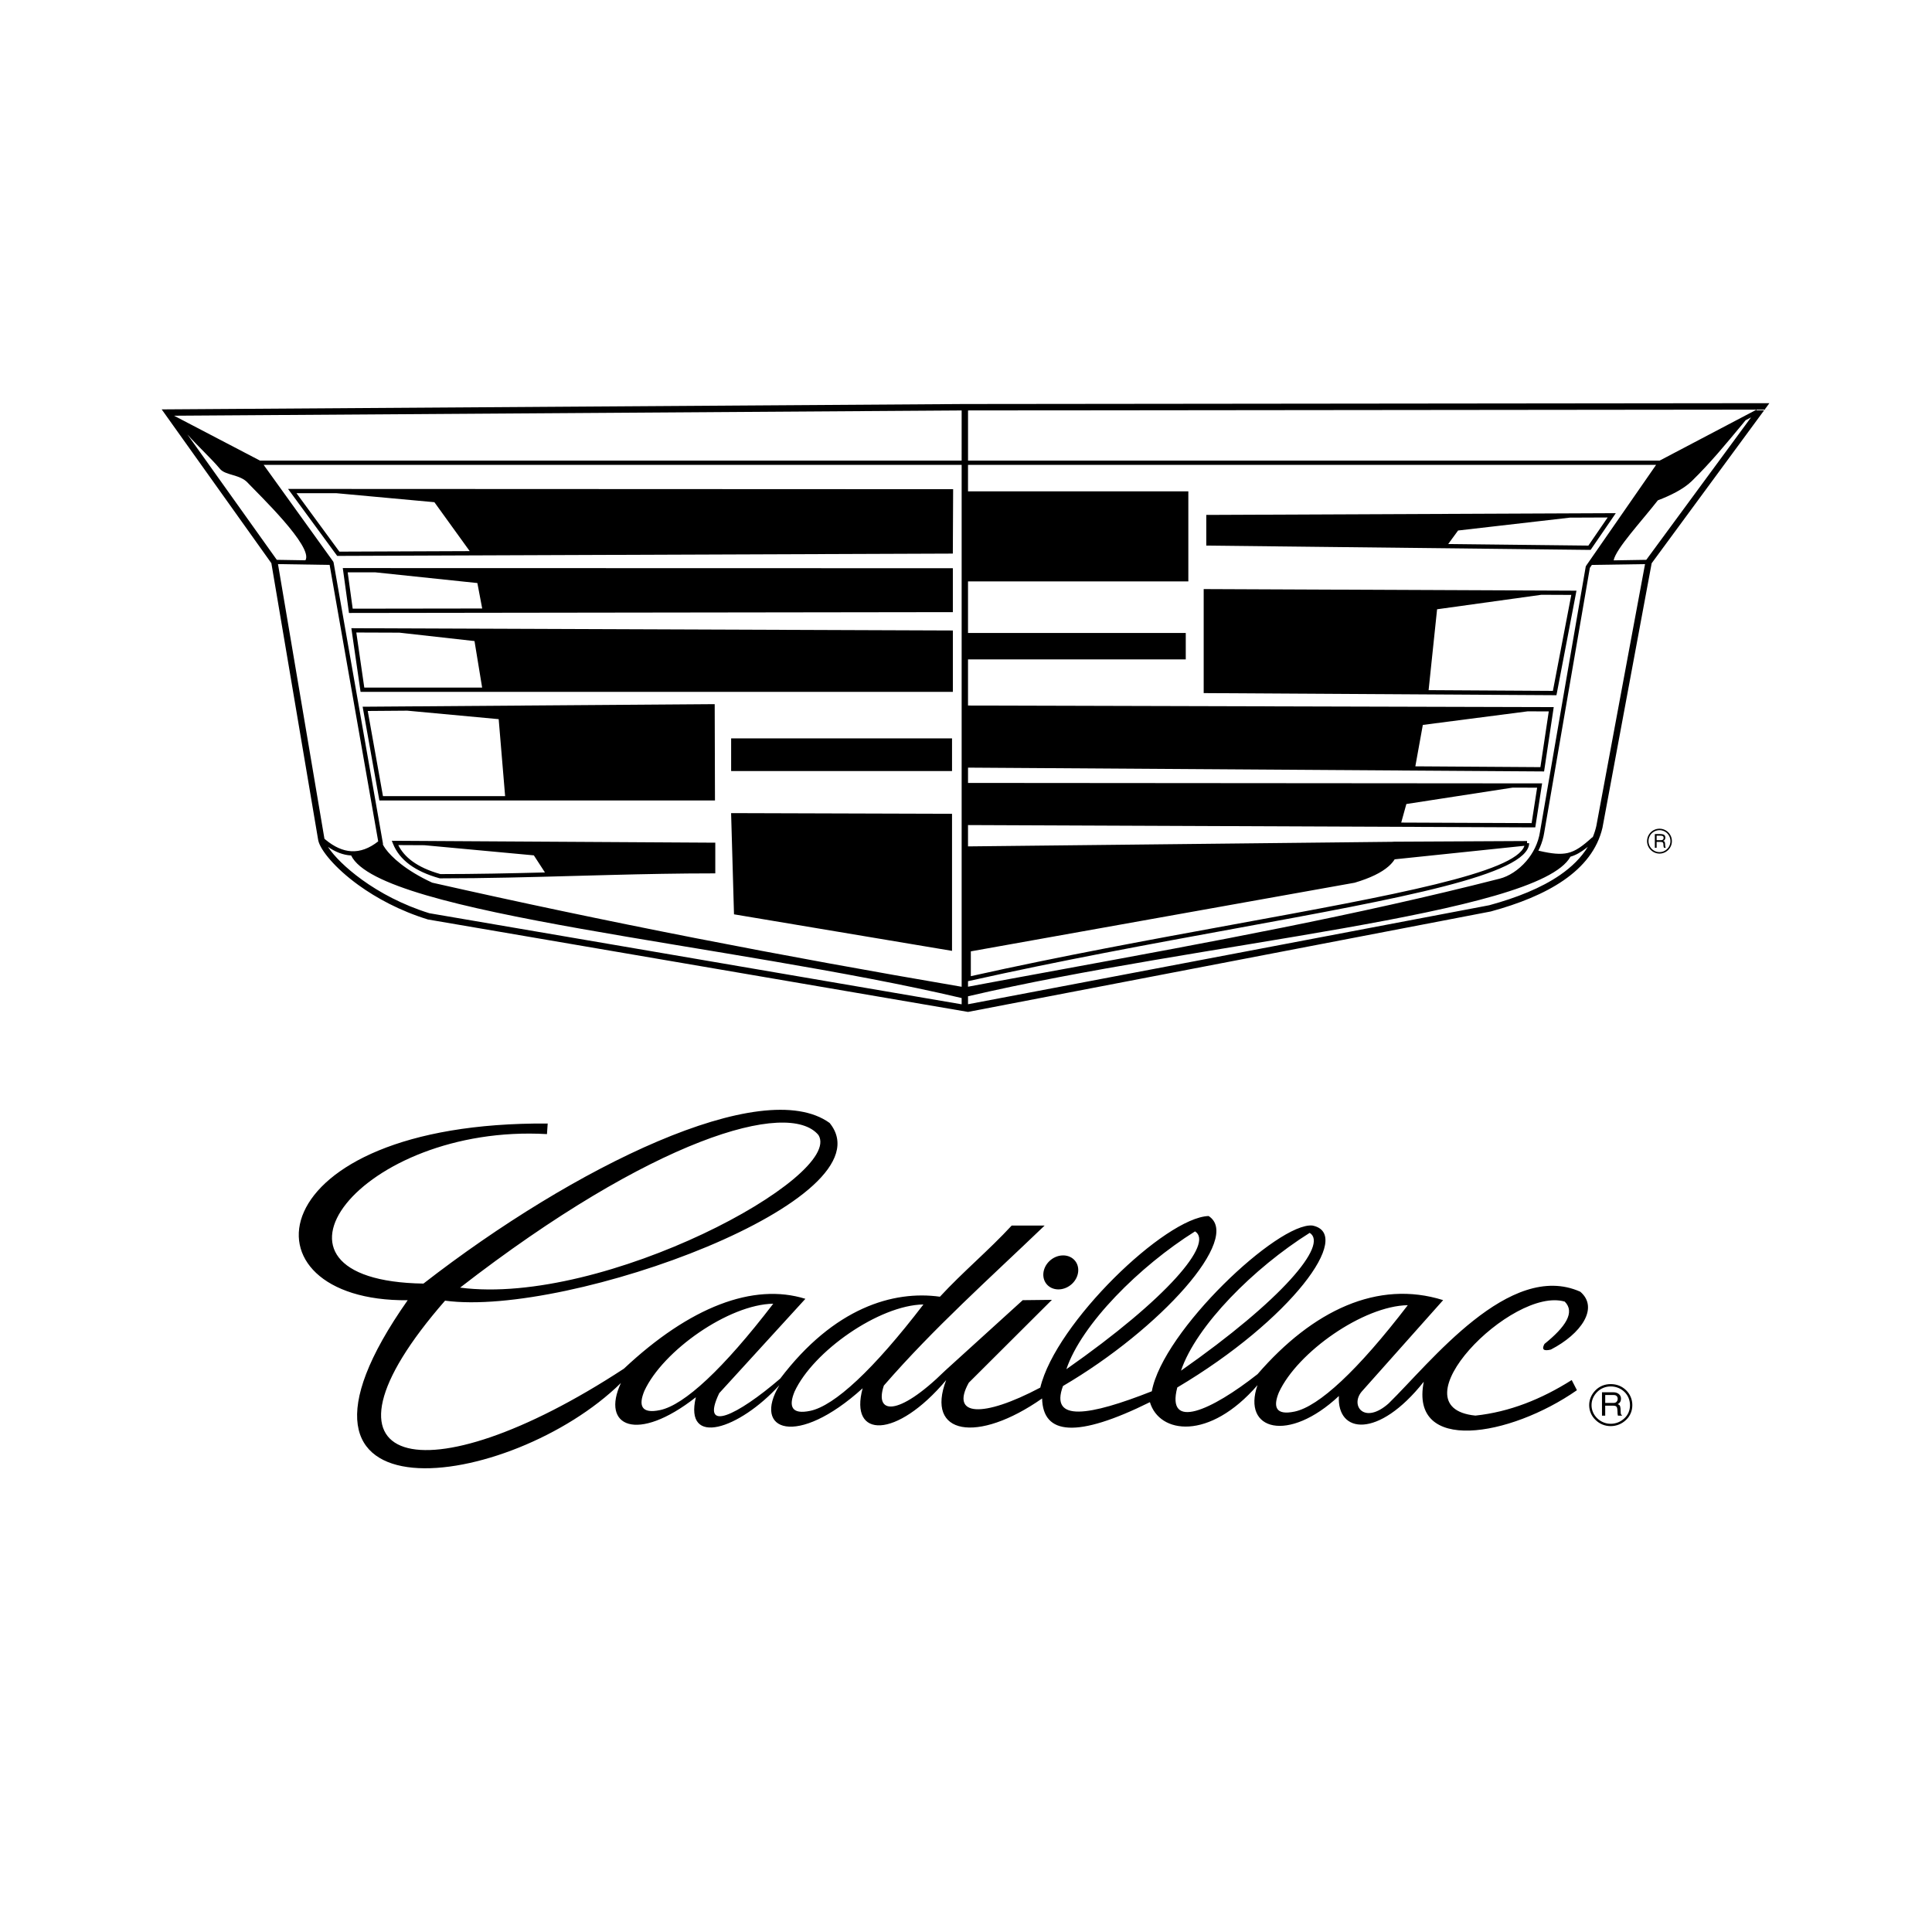 <svg xmlns="http://www.w3.org/2000/svg" width="120" height="120" viewBox="0 0 120 120">
    <path d="M51.53 69.75c3.86 4.741-16.21 12.082-23.886 11.036-9.109 10.442-1.364 12.391 11.11 4.223 4.093-3.843 8.038-5.346 11.27-4.337l-5.352 5.861c-1.21 2.531 1.13 1.376 3.787-.904 3.345-4.411 7.03-5.49 9.922-5.088 1.42-1.538 3.038-2.882 4.457-4.42h2.046c-3.382 3.247-6.878 6.358-9.986 9.939-.591 1.748.823 2.007 3.804-.926l4.822-4.378 1.813-.021-5.164 5.148c-1.156 2.077.842 2.207 4.442.302.958-4.016 7.773-10.57 10.454-10.656 2.106 1.353-3 7.017-9.045 10.558-.842 2.272 1.643 1.855 5.517.328.693-3.77 7.852-10.501 9.975-10.295 2.61.52-1.318 5.86-8.393 10.058-.708 2.703 2.11 1.437 4.987-.828 3.425-3.956 7.467-5.874 11.526-4.597l-5.061 5.684c-.728.873.171 2.067 1.676.732 2.59-2.53 7.513-8.898 11.902-6.939 1.175 1.002.056 2.625-1.828 3.594-.45.11-.583-.007-.396-.35 1.314-1.057 1.919-1.971 1.26-2.629-3.274-.962-10.67 6.57-5.549 7.08 2.125-.226 4.104-1.022 5.982-2.208l.324.631c-4.183 2.915-10.402 3.944-9.513-.526-2.828 3.57-5.408 3.224-5.272.886-3.138 2.937-6.036 2.142-5.055-.674-3 3.462-6.097 3.029-6.683 1.057-4.55 2.255-6.642 2.038-6.696-.23-4.035 2.824-7.259 2.257-5.959-1.14-3.098 3.682-6.042 3.636-5.187.506-4.091 3.71-6.884 2.66-5.17-.192-2.495 2.739-5.935 3.879-5.19.75-3.66 2.87-5.914 1.822-4.654-.887-6.807 6.691-23.236 9.061-13.245-5.138-10.65.099-9.425-11.1 8.696-10.976l-.045.657c-11.589-.658-19.11 9.106-7.672 9.285 9.338-7.255 21.068-12.985 25.23-9.976zm48.515 16.219c.185 0 .36.032.523.097.163.066.307.161.433.285.124.122.22.261.286.42.067.159.1.326.1.503 0 .178-.032.345-.098.5-.065.156-.161.295-.288.415-.13.126-.278.223-.443.29-.165.067-.336.1-.513.1-.18 0-.35-.032-.512-.098-.161-.066-.306-.162-.433-.288-.128-.123-.225-.264-.293-.422-.067-.158-.1-.323-.1-.497 0-.171.034-.337.103-.497.07-.162.169-.306.298-.433.123-.122.264-.215.424-.28.16-.063.331-.095.513-.095zm0 .145c-.158 0-.309.029-.452.086-.142.057-.269.14-.381.249-.116.115-.205.243-.267.385-.062.141-.092.289-.092.442 0 .153.03.3.09.44.061.14.148.265.262.376.114.11.243.195.388.254.144.059.295.088.452.088.159 0 .312-.03.46-.089.146-.06.278-.145.395-.256.112-.106.196-.227.254-.364.058-.137.087-.285.087-.446 0-.158-.03-.309-.088-.45-.058-.14-.143-.265-.253-.373-.115-.11-.245-.195-.39-.253-.147-.06-.301-.089-.465-.089zm.168.363c.132 0 .243.036.334.107.091.071.136.17.136.293 0 .158-.068.27-.206.338.085.026.137.074.155.144.02.07.029.168.029.295 0 .04.001.077.005.112.003.036.011.065.024.088.012.023.03.038.052.045v.032h-.25c-.018-.054-.027-.142-.027-.264 0-.122-.015-.212-.046-.27-.03-.058-.1-.087-.21-.087h-.507v.621h-.2v-1.454h.711zM87.44 81.068c-2.755.041-6.85 2.912-8.005 5.413-.373.903-.206 1.445.978 1.194 1.5-.317 3.909-2.54 7.027-6.607zm-30.084-.046c-2.755.041-6.85 2.912-8.005 5.413-.372.902-.206 1.444.979 1.194 1.5-.318 3.909-2.54 7.026-6.607zm-9.328-.046c-2.755.04-6.85 2.911-8.005 5.413-.373.902-.206 1.444.978 1.193 1.5-.317 3.91-2.54 7.027-6.606zm52.203 5.67h-.528v.494h.511c.085 0 .15-.023.193-.07.043-.046.067-.104.071-.174.003-.07-.015-.13-.056-.177-.04-.048-.104-.072-.19-.072zM81.347 76.575c-3.457 2.169-7.051 5.762-7.993 8.56 6.284-4.4 9.17-7.83 7.993-8.56zm-7.12-.092c-3.457 2.17-7.052 5.763-7.993 8.561 6.284-4.4 9.17-7.83 7.992-8.56zm-45.65 3.494c8.946 1.164 23.85-6.898 22.26-9.476-1.862-2.248-10.35.242-22.26 9.476zm38.13-1.74c.392.383.344 1.053-.107 1.49-.452.438-1.14.482-1.533.098-.392-.383-.344-1.052.107-1.49.451-.438 1.14-.482 1.533-.098zM109.9 25.042l-7.312 9.943-3.052 16.406-.001.009c-.313 1.355-1.182 2.426-2.416 3.278-1.215.838-2.784 1.462-4.523 1.935l-.015.003-32.456 6.236-33.536-5.74-.024-.006c-1.726-.533-3.185-1.326-4.3-2.132-1.464-1.058-2.352-2.163-2.493-2.755l-.017-.089-2.9-17.149-6.812-9.553.383-.003 49.303-.33.193-.001H60.127h-.002l49.383-.052h.393zM20.373 52.604l.024.036c.355.535 1.075 1.27 2.097 2.009 1.084.783 2.5 1.553 4.172 2.072l33.064 5.658v-.389c-14.325-3.373-36.156-5.157-37.92-8.856H21.8c-.476-.027-.95-.204-1.426-.53zm78.25-.007l-.072.056c-.351.277-.663.458-1.007.557-2 3.636-23.193 5.337-37.418 8.671v.494L92.5 56.226c1.697-.462 3.225-1.069 4.398-1.878.726-.5 1.316-1.08 1.726-1.751zM59.729 28.874H16.376l4.32 6.005.023.055 3.073 17.494-.021.003c.031.072.087.17.173.288.365.503 1.233 1.333 2.902 2.105 5.374 1.217 10.827 2.362 16.35 3.444 5.456 1.068 10.97 2.072 16.534 3.022V28.874zm43.133 0H60.125v1.644H73.81v5.595H60.125v3.203H73.65v1.642H60.125v2.864h.051l36.175.098h.154l-.023.153-.576 3.842h-.115l-35.615-.236h-.05v.95l35.502.028h.155l-.024.153-.4 2.58h-.115l-35.119-.144v1.325l26.424-.286v-.006h.153l8.146-.042v.133l.133.004c-.068 1.968-7.988 3.418-18.301 5.306-5.128.938-10.85 1.986-16.486 3.248l-.069.015v.343l1.843-.343c1.384-.256 2.78-.512 4.175-.768 9.038-1.66 18.09-3.32 27.014-5.602.538-.137 1.154-.519 1.646-1.091.415-.483.739-1.1.85-1.82v-.003l2.838-16.46.022-.053 4.35-6.272zm-8.178 23.66l-8.058.84c-.096.152-.222.297-.379.435-.447.394-1.146.732-2.098 1.015l-.014.004L60.3 59.09v1.542c5.591-1.249 11.254-2.285 16.333-3.215 9.867-1.806 17.515-3.206 18.052-4.884zm-49.274-2.03l13.722.042v8.514L45.59 56.79l-.18-6.287zm-21.074 1.718l.197.001 19.762.117h.133v1.907h-.133c-2.118 0-4.237.043-6.357.098l-2.12.056c-2.827.078-5.653.155-8.484.155l-.035-.005c-.757-.211-1.376-.494-1.857-.848-.487-.36-.832-.793-1.033-1.298l-.073-.183zm.401.268c.19.381.477.714.863.999.45.332 1.034.6 1.753.802 2.163 0 4.329-.046 6.495-.102l-.69-1.061-6.793-.63-1.628-.008zm77.44-17.452l-3.303.05-.126.184-2.832 16.43c-.05.328-.143.637-.266.923l-.099.209.038.01c.798.185 1.33.24 1.787.135.498-.115.924-.429 1.53-.98l.016.016c.095-.225.172-.46.228-.706l3.026-16.271zm.897 16.434c.07 0 .137.009.2.026.065.017.127.043.186.077.06.035.113.075.16.122.046.047.087.1.121.16.035.06.06.122.078.186.017.065.026.132.026.202 0 .069-.009.135-.026.2-.017.064-.043.126-.078.185-.034.06-.075.113-.122.16s-.1.088-.159.123-.12.061-.185.078c-.064.018-.131.027-.2.027-.07 0-.136-.01-.2-.027-.065-.017-.127-.043-.186-.078-.06-.035-.113-.076-.16-.123s-.088-.1-.123-.16c-.035-.059-.06-.12-.078-.185-.018-.064-.027-.13-.027-.2s.01-.137.027-.202.043-.127.078-.186c.035-.06.076-.113.123-.16s.1-.087.16-.122c.06-.034.121-.06.185-.077.065-.017.131-.026.2-.026zm0 .09c-.06 0-.12.008-.176.024-.057.015-.111.038-.164.068l-.063.042-.014.01c-.02.015-.039.032-.057.049-.033.03-.061.063-.087.1l-.029.048c-.03.053-.054.107-.069.164-.015.057-.023.117-.023.178 0 .061.008.12.023.176.015.057.039.112.07.164.03.05.065.097.105.137.002.005.005.008.007.01.038.036.086.072.138.103.052.03.107.054.163.069.057.015.116.023.176.023.062 0 .12-.008.177-.023.057-.015.111-.038.164-.07.049-.028.093-.062.133-.1l.01-.008.005-.008-.008.008c.042-.041.078-.088.108-.14.03-.053.053-.107.068-.164.016-.057.023-.116.023-.177 0-.062-.007-.121-.023-.178-.015-.057-.038-.112-.068-.164-.028-.048-.06-.092-.097-.13-.03-.033-.063-.062-.099-.087l-.052-.032c-.052-.03-.107-.053-.163-.068l-.087-.018-.09-.005zM17.267 35.039l2.879 17.025.001.016.002.014.071.061c.538.446 1.069.684 1.593.715.56.033 1.119-.171 1.678-.611l-3.017-17.171-3.207-.05zm85.846 16.766c.039 0 .074.002.104.005.031.003.058.008.08.015.024.006.043.015.06.027.017.01.032.025.043.04.011.017.02.036.026.057l.008.035.003.039c0 .027-.003.051-.01.074s-.017.044-.03.064c-.014.019-.03.034-.05.045-.016.009-.035.015-.056.018.016.004.03.009.042.014.015.007.027.014.037.022.01.008.018.02.025.032.007.013.013.03.017.047.004.018.007.04.009.068.002.027.003.059.003.095 0 .014.001.029.003.043l.009.046c.003.015.008.027.013.037.005.009.01.015.017.017v.01h-.112c-.006-.011-.011-.022-.015-.034-.004-.011-.008-.023-.01-.036l-.006-.038-.002-.02-.003-.063-.002-.04c-.002-.017-.004-.033-.008-.046-.003-.014-.007-.025-.013-.034-.005-.01-.013-.017-.023-.024-.01-.007-.023-.012-.039-.017-.016-.004-.035-.008-.059-.01-.024-.002-.051-.003-.083-.003h-.195v.365h-.002l-.107.005h-.002v-.855h.328zm.017.1h-.234v.281h.266c.055 0 .096-.011.124-.034.002 0 .003 0 .004-.002.025-.023.04-.058.04-.105 0-.027-.005-.05-.013-.068-.007-.018-.019-.032-.034-.043-.016-.01-.036-.017-.062-.022-.025-.005-.056-.008-.09-.008zm-9.187-2.983l-6.592 1.017-.319 1.153 8.1.033.341-2.201-1.53-.002zm-49.552-5.186l.017 5.982H23.564l-.02-.11-1.02-5.712.158-.001 21.576-.158.133-.001zm-19.093.405l-2.457.019.946 5.291h7.587l-.4-4.783-5.676-.527zm33.834 1.722v2.028h-13.72v-2.028h13.72zm35.757-1.681l-6.515.844-.465 2.572 7.768.051.52-3.462-1.308-.005zm-20.126-7.593h.134l22.86.098h.16l-.03.158-1.213 6.335h-.11l-21.668-.13-.133-.001v-6.46zM21.977 39.02l37.073.14h.134v3.813H22.396l-.017-.115-.556-3.839h.154zm73.76-2.077l-6.477.9-.527 5.023 7.72.046 1.143-5.961-1.859-.008zm-73.606 2.343l.495 3.42h7.32l-.474-2.888-4.664-.522-2.677-.01zm-.688-4.002l37.607.009h.133v2.728h-.133l-37.26.051h-.116l-.015-.115-.368-2.673h.152zm1.87.265h-1.717l.31 2.257 8.044-.011-.3-1.581-6.337-.665zm85.447-9.625l-.337.177-.217.263c-1.015 1.223-1.964 2.38-3.122 3.512-.517.506-1.334.904-2.112 1.2-1.03 1.32-2.597 2.996-2.747 3.729l2.028-.033 6.507-8.848zm-97.121 1.06l5.554 7.788 1.777.029c.518-.825-2.918-4.108-3.532-4.762l-.043-.046c-.478-.53-1.357-.457-1.714-.849-.56-.671-1.383-1.419-2.042-2.16zm6.514 3.384l40.915.017h.133l-.019 4h-.132l-38.038.143h-.068l-.04-.054-3.013-4.106h.262zm.263.265l2.663 3.63 8.095-.032-2.193-3.038-6.097-.56h-2.468zm81.944 1.241l-1.564 2.281h-.07l-23.67-.266-.132-.001v-1.906h.132l25.05-.107h.254zm-.506.268l-2.35.01-6.94.799-.614.839 8.707.098 1.197-1.746zm9.254-6.701l-48.982.052v3.116h42.957l6.025-3.168zm-49.378.053l-48.919.327 5.338 2.788h43.58l.001-3.115z"/>
</svg>
